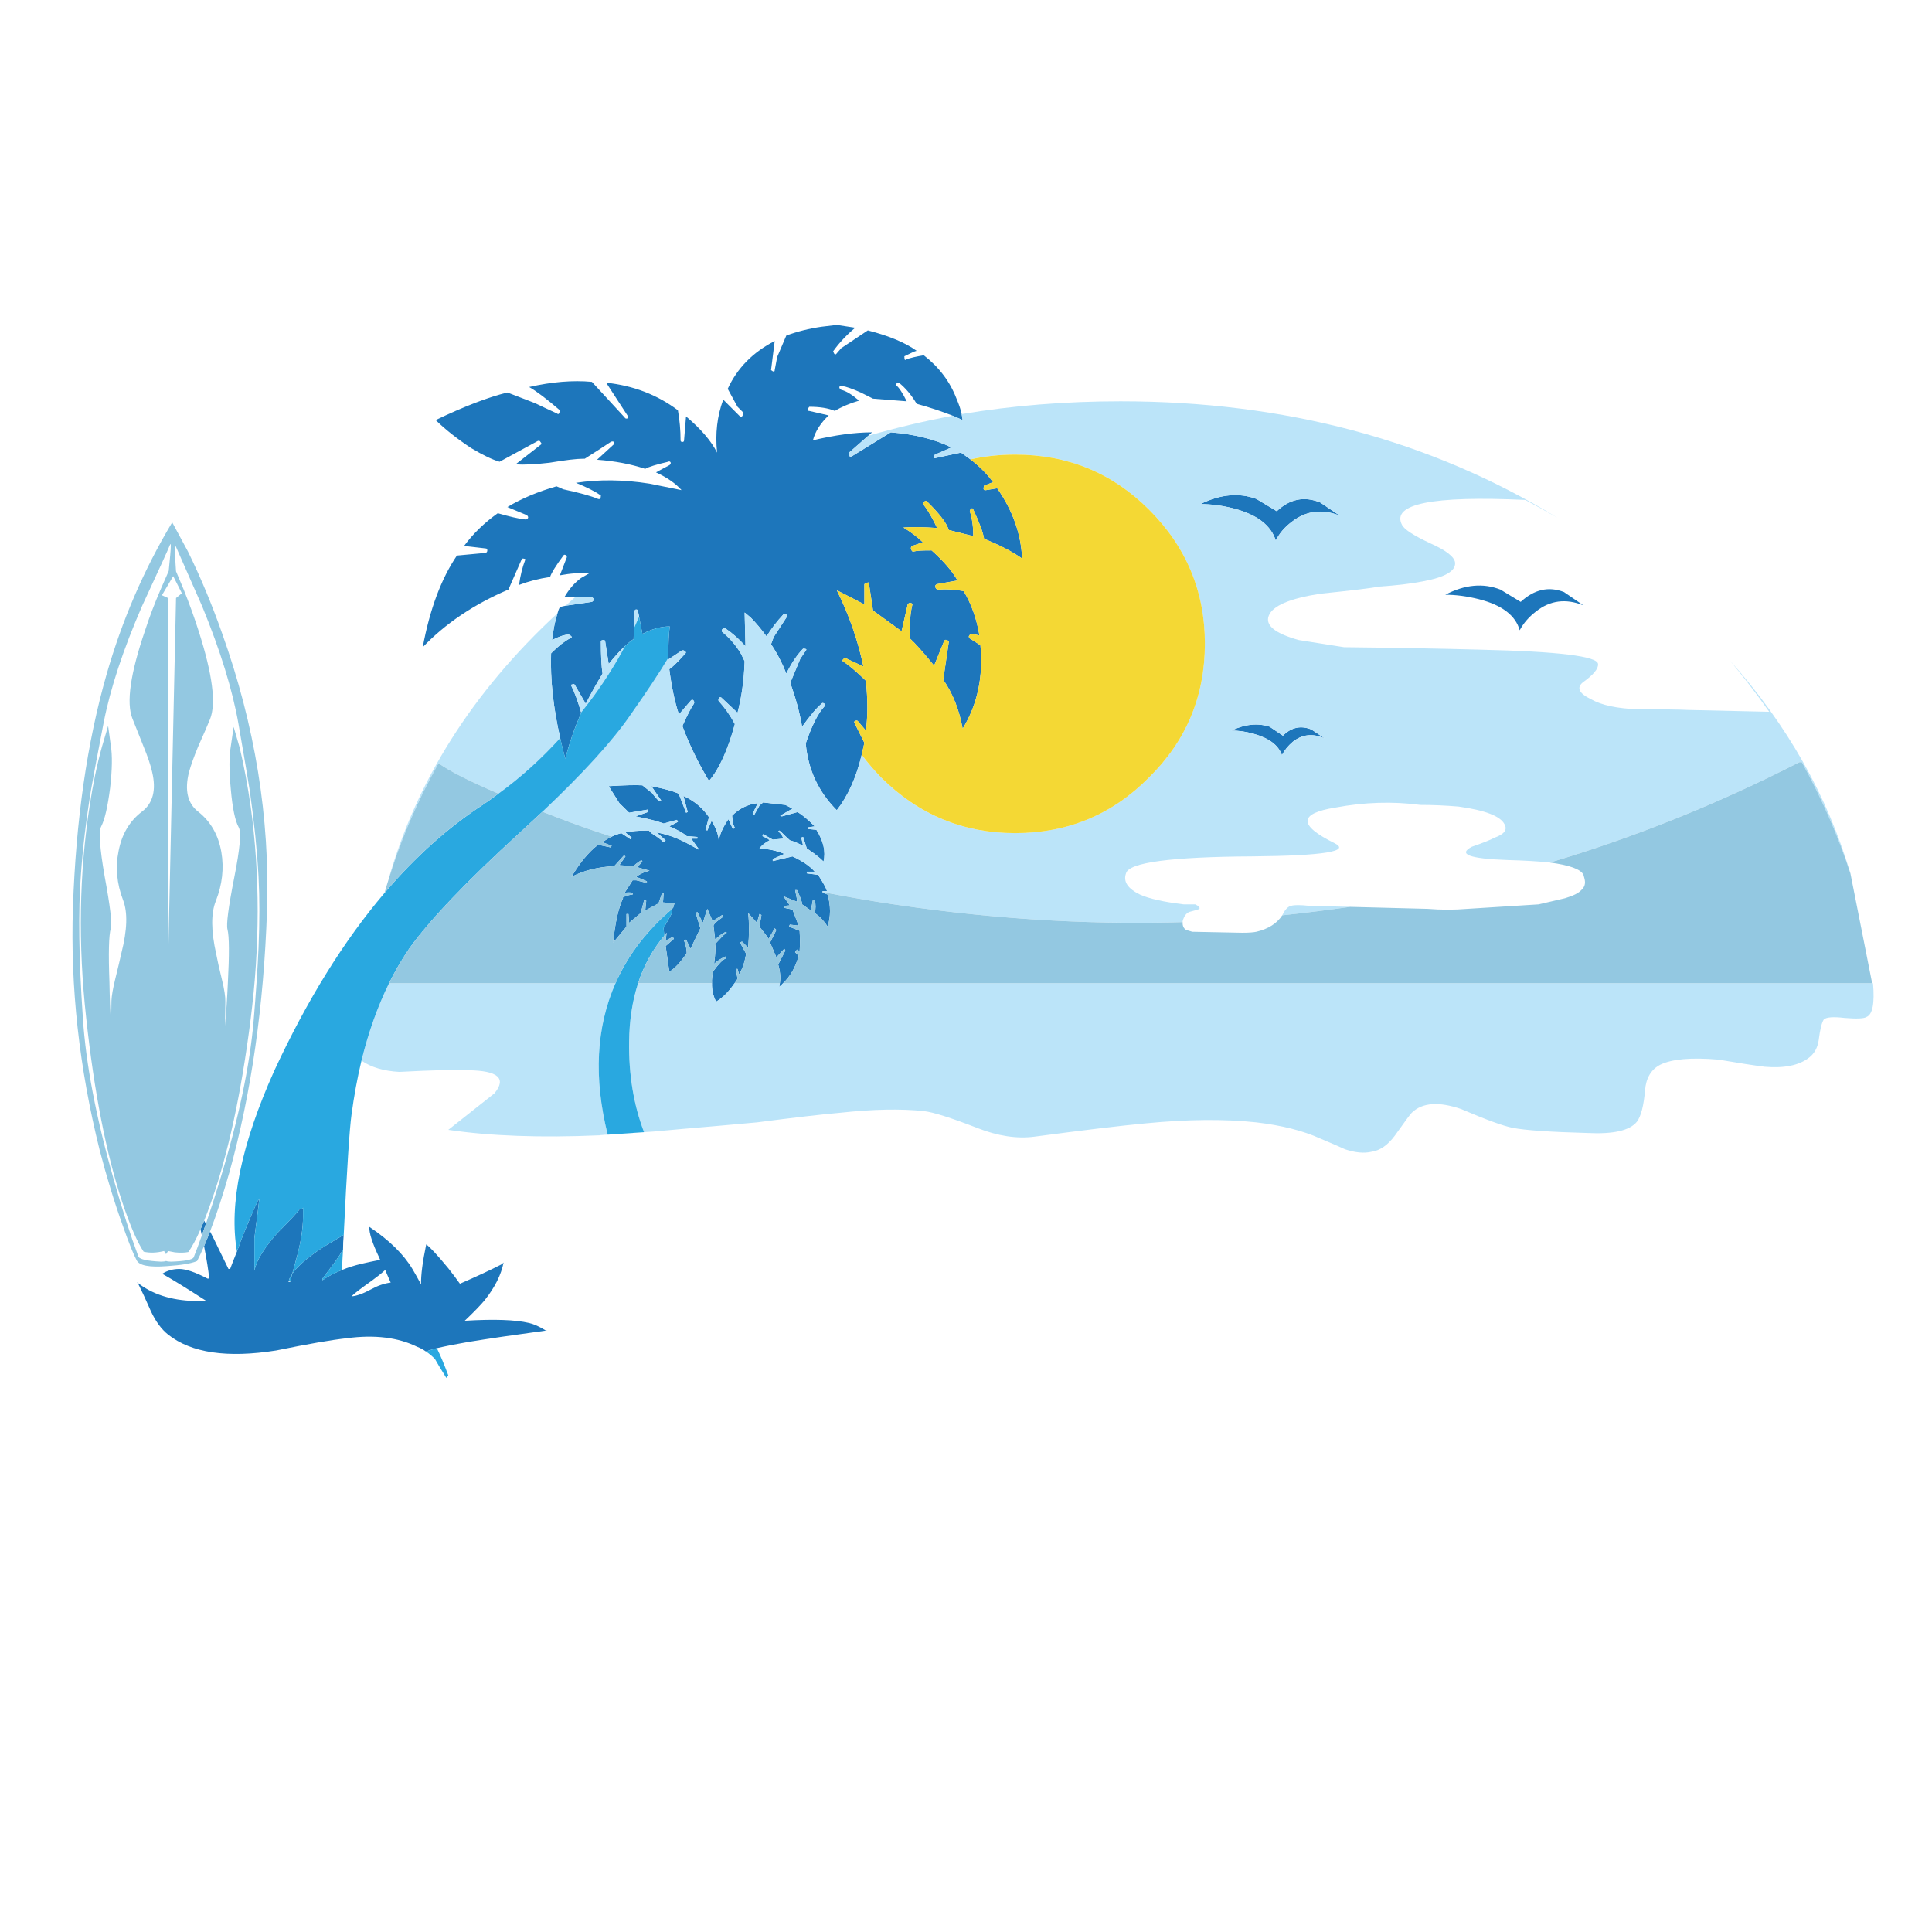 <?xml version="1.0" encoding="utf-8"?>
<!-- Generator: Adobe Illustrator 16.0.0, SVG Export Plug-In . SVG Version: 6.00 Build 0)  -->
<!DOCTYPE svg PUBLIC "-//W3C//DTD SVG 1.1//EN" "http://www.w3.org/Graphics/SVG/1.1/DTD/svg11.dtd">
<svg version="1.1" id="Layer_1" xmlns="http://www.w3.org/2000/svg" xmlns:xlink="http://www.w3.org/1999/xlink" x="0px" y="0px"
	 width="300px" height="300px" viewBox="0 0 300 300" enable-background="new 0 0 300 300" xml:space="preserve">
<g>
	<path fill-rule="evenodd" clip-rule="evenodd" fill="#1D76BB" d="M147.96,64.558c-1.702-0.67-3.574-1.29-5.619-1.857
		c-0.824-1.375-1.744-2.466-2.759-3.273c-0.463,0.103-0.601,0.241-0.413,0.412c0.447,0.361,0.989,1.186,1.624,2.475l-5.233-0.413
		l-1.907-0.955c-1.272-0.567-2.226-0.901-2.862-1.005c-0.207-0.068-0.361-0.018-0.464,0.155c0,0.189,0.103,0.334,0.309,0.438
		c0.74,0.172,1.66,0.73,2.76,1.676c-1.462,0.43-2.716,0.962-3.765,1.599c-0.998-0.43-2.32-0.645-3.97-0.645
		c-0.361,0.43-0.361,0.645,0,0.645l3.017,0.696c-1.272,1.203-2.089,2.492-2.45,3.867c3.472-0.824,6.531-1.237,9.179-1.237
		l-0.593,0.541l-2.965,2.604c-0.069,0.206-0.069,0.36,0,0.464c0.103,0.172,0.249,0.206,0.438,0.102l6.033-3.712
		c3.695,0.292,6.833,1.074,9.409,2.346l-2.527,1.108c-0.154,0.103-0.231,0.241-0.231,0.413c0.052,0.155,0.182,0.189,0.387,0.103
		l3.866-0.825c0.533,0.378,1.024,0.73,1.471,1.057c1.41,1.083,2.578,2.261,3.505,3.532l-1.392,0.542
		c-0.172,0.533-0.077,0.764,0.283,0.696l1.754-0.284c2.424,3.472,3.712,7.107,3.867,10.905c-1.461-1.048-3.43-2.07-5.904-3.068
		c-0.172-1.014-0.73-2.526-1.677-4.537c-0.103-0.189-0.188-0.241-0.256-0.155c-0.189,0.104-0.284,0.241-0.284,0.413
		c0.361,1.1,0.541,2.39,0.541,3.868l-3.815-0.955c-0.291-1.031-1.409-2.5-3.351-4.409c-0.172-0.171-0.309-0.171-0.413,0
		c-0.172,0.155-0.206,0.336-0.103,0.542c0.43,0.533,0.962,1.401,1.598,2.604l0.464,0.955c-2.046-0.154-3.79-0.181-5.234-0.078
		c1.186,0.722,2.191,1.487,3.017,2.294l-1.65,0.568c-0.206,0.155-0.257,0.335-0.154,0.542c0.102,0.309,0.257,0.412,0.464,0.309
		c0.325-0.103,1.228-0.155,2.706-0.155c1.839,1.633,3.179,3.188,4.022,4.666l-3.171,0.567c-0.206,0.086-0.311,0.215-0.311,0.387
		c0.104,0.311,0.259,0.464,0.465,0.464c1.272-0.103,2.595-0.026,3.971,0.232c1.203,2.01,2.019,4.305,2.448,6.883l-1.108-0.232
		c-0.257,0-0.438,0.129-0.541,0.387c0,0.172,0.103,0.31,0.309,0.413l1.496,0.954c0.464,4.881-0.456,9.204-2.759,12.967
		c-0.532-2.956-1.538-5.491-3.016-7.605l0.851-5.775c0.069-0.171-0.034-0.301-0.309-0.387c-0.189-0.103-0.336-0.026-0.438,0.231
		l-1.521,3.738c-1.632-2.011-2.904-3.437-3.816-4.28c0-2.285,0.138-3.978,0.413-5.079c0.104-0.207,0-0.335-0.308-0.386
		c-0.155,0-0.284,0.077-0.388,0.232l-0.953,4.176l-4.435-3.222l-0.644-4.253c0-0.172-0.232-0.121-0.697,0.154v3.146l-4.279-2.192
		c1.908,3.85,3.282,7.795,4.125,11.834l-2.862-1.341c-0.378,0.257-0.481,0.438-0.309,0.542c0.843,0.533,2.028,1.538,3.558,3.016
		c0.309,2.957,0.309,5.534,0,7.734l-1.185-1.392c-0.104-0.172-0.259-0.207-0.465-0.104c-0.172,0.069-0.207,0.181-0.104,0.336
		l1.521,3.068c-0.138,0.635-0.274,1.254-0.412,1.855c-0.842,3.523-2.132,6.394-3.868,8.611c-2.853-2.853-4.459-6.308-4.821-10.364
		c0.929-2.75,1.899-4.674,2.914-5.775c0.172-0.172,0.172-0.301,0-0.386c-0.206-0.173-0.362-0.173-0.464,0
		c-0.704,0.566-1.709,1.753-3.017,3.557c-0.36-2.114-0.962-4.357-1.804-6.729v-0.154l1.521-3.661l0.85-1.264
		c0.207-0.206,0.07-0.309-0.412-0.309c-0.929,0.945-1.797,2.234-2.604,3.867c-0.636-1.632-1.426-3.154-2.371-4.563l0.412-1.108
		l1.959-3.017c0.172-0.103,0.207-0.232,0.104-0.386c-0.172-0.173-0.361-0.207-0.567-0.104c-0.997,1.066-1.865,2.2-2.605,3.403
		c-0.808-1.1-1.624-2.071-2.449-2.913l-0.954-0.798l0.129,5.233c-0.997-1.117-2.046-2.045-3.146-2.784
		c-0.103-0.086-0.257-0.035-0.463,0.154c-0.104,0.207-0.104,0.344,0,0.412c1.203,0.998,2.174,2.132,2.913,3.403l0.567,1.161
		c-0.103,2.921-0.473,5.585-1.108,7.991l-2.527-2.371c-0.171-0.086-0.3-0.035-0.386,0.154c-0.068,0.173-0.068,0.31,0,0.412
		c0.928,0.998,1.762,2.183,2.5,3.559c-1.099,4.056-2.44,7.003-4.02,8.842c-1.737-2.938-3.113-5.783-4.126-8.534
		c0.74-1.666,1.333-2.817,1.779-3.454c0.086-0.173,0.086-0.311,0-0.414c-0.068-0.206-0.206-0.257-0.412-0.154l-1.908,2.217
		c-0.636-1.908-1.134-4.253-1.495-7.038c0.361-0.171,1.177-0.963,2.449-2.372c0.172-0.154,0.172-0.283,0-0.387
		c-0.172-0.171-0.352-0.206-0.541-0.103l-2.062,1.366c0-0.103,0-0.188,0-0.257c0-2.251,0.076-3.876,0.23-4.873
		c-1.357,0-2.776,0.387-4.252,1.16l-0.516-2.68l-0.154-0.8c0-0.206-0.095-0.31-0.284-0.31c-0.172,0-0.258,0.104-0.258,0.31
		l-0.103,2.604l-0.052,1.676c-0.395,0.258-0.833,0.61-1.314,1.057c-0.757,0.705-1.607,1.642-2.554,2.811l-0.541-3.481
		c0-0.155-0.086-0.231-0.258-0.231c-0.275,0-0.413,0.077-0.413,0.231c0,2.218,0.086,3.876,0.257,4.976
		c-1.099,1.839-1.967,3.404-2.603,4.693l-1.676-2.888c-0.086-0.189-0.214-0.232-0.387-0.129c-0.206,0-0.257,0.095-0.154,0.284
		c0.465,0.912,0.962,2.269,1.495,4.074v0.051c-1.1,2.578-1.917,4.959-2.449,7.142c-0.309-1.083-0.576-2.156-0.8-3.222
		c-1.082-4.727-1.555-9.109-1.417-13.148l0.154-0.155c1.014-1.014,1.968-1.753,2.862-2.218c0.309-0.103,0.223-0.284-0.258-0.541
		c-0.636,0-1.503,0.283-2.604,0.851c0.206-1.719,0.49-3.111,0.851-4.177c0.103-0.378,0.223-0.696,0.361-0.954l0.902-0.207
		l4.074-0.593c0.189-0.104,0.283-0.24,0.283-0.413c-0.086-0.206-0.231-0.31-0.438-0.31h-2.476h-1.649
		c0.738-1.272,1.606-2.269,2.604-2.99l1.263-0.722c-1.374-0.103-2.896,0-4.563,0.31l1.005-2.604c0.103-0.207,0.103-0.36,0-0.464
		c-0.206-0.172-0.36-0.172-0.463,0c-1.169,1.581-1.856,2.69-2.063,3.326c-1.736,0.258-3.342,0.67-4.821,1.237
		c0.206-1.46,0.524-2.75,0.954-3.867c0.103-0.154-0.061-0.232-0.49-0.232l-2.114,4.821c-5.328,2.269-9.761,5.251-13.302,8.946
		c1.1-5.894,2.87-10.639,5.31-14.23l4.435-0.413c0.189-0.052,0.284-0.181,0.284-0.387c0-0.207-0.095-0.31-0.284-0.31l-3.325-0.386
		c1.409-1.908,3.154-3.601,5.233-5.079c1.839,0.532,3.222,0.851,4.151,0.953c0.275,0.07,0.464-0.016,0.566-0.257
		c0-0.207-0.103-0.353-0.309-0.438l-2.914-1.212c2.148-1.306,4.692-2.38,7.63-3.222l1.059,0.463
		c2.491,0.533,4.287,1.031,5.387,1.495c0.292,0.104,0.438-0.077,0.438-0.541c-0.928-0.636-2.217-1.289-3.868-1.959
		c3.592-0.55,7.4-0.508,11.422,0.129l4.976,1.005c-0.911-1.031-2.235-1.95-3.97-2.759l2.062-1.108
		c0.155-0.086,0.232-0.215,0.232-0.388c-0.103-0.206-0.232-0.257-0.386-0.154c-1.857,0.43-3.052,0.799-3.584,1.108
		c-2.2-0.739-4.692-1.211-7.476-1.417l2.5-2.295c0.171-0.104,0.224-0.258,0.155-0.464c-0.189-0.104-0.37-0.104-0.541,0
		c-0.843,0.567-2.184,1.436-4.022,2.604h-0.258c-0.997,0-2.733,0.207-5.207,0.619c-2.218,0.258-3.979,0.344-5.285,0.258l3.866-3.016
		c0.207-0.104,0.207-0.258,0-0.464c-0.068-0.171-0.206-0.224-0.412-0.154l-5.929,3.223c-1.101-0.309-2.57-1.014-4.409-2.114
		c-2.184-1.444-4.022-2.896-5.517-4.357c4.417-2.114,8.128-3.541,11.137-4.28l4.279,1.65c0.773,0.378,1.926,0.92,3.456,1.625
		c0.206,0.189,0.343,0.018,0.412-0.516c-2.011-1.736-3.601-2.939-4.769-3.609c3.54-0.809,6.788-1.074,9.745-0.799l5.079,5.517
		c0.086,0.172,0.232,0.224,0.438,0.155c0.173-0.103,0.173-0.258,0-0.464l-3.3-5.079c4.211,0.447,7.924,1.873,11.138,4.279
		c0.275,1.547,0.412,3.102,0.412,4.666c0,0.172,0.094,0.258,0.283,0.258c0.173,0,0.259-0.085,0.259-0.258l0.309-3.712
		c2.303,1.942,3.91,3.816,4.821,5.621c-0.311-2.939,0.008-5.681,0.954-8.225l2.603,2.604c0.207,0.207,0.395,0.025,0.567-0.541
		l-0.954-0.954l-1.521-2.785c1.478-3.213,3.91-5.689,7.297-7.425l-0.567,4.512c0.378,0.31,0.567,0.31,0.567,0l0.386-2.037
		l1.417-3.325c1.736-0.637,3.558-1.092,5.465-1.367l2.372-0.284l2.862,0.438c-1.34,1.117-2.483,2.338-3.429,3.661
		c0.173,0.517,0.362,0.62,0.567,0.31l0.695-0.799l4.125-2.758c3.283,0.842,5.81,1.899,7.58,3.17
		c-0.258,0.052-0.894,0.335-1.908,0.851c0,0.533,0.085,0.696,0.256,0.49c0.74-0.258,1.66-0.473,2.76-0.645
		c2.37,1.838,4.065,4.082,5.079,6.729c0.395,0.911,0.662,1.71,0.799,2.397c0.068,0.344,0.119,0.653,0.154,0.928
		C149.017,65.021,148.511,64.798,147.96,64.558z M127.724,138.522v0.103l0.798,0.284c0.481,1.754,0.481,3.412,0,4.976
		c-0.533-0.842-1.203-1.547-2.011-2.114c0.173-0.636,0.173-1.324,0-2.063h-0.284l-0.309,1.676l-1.367-0.954
		c0-0.378-0.266-1.117-0.798-2.217h-0.284l0.284,1.418v0.387l-2.114-0.851l1.006,1.418l-0.851,0.078v0.309l1.263,0.258l0.954,2.5
		l-1.366-0.154l-0.129,0.309l1.649,0.645c0.07,1.22,0.07,2.277,0,3.171l-0.412-0.258l-0.284,0.413l0.542,0.567
		c-0.465,1.736-1.271,3.155-2.423,4.254c-0.189,0.206-0.388,0.395-0.594,0.567c0.035-0.207,0.069-0.396,0.103-0.567
		c0.138-0.877,0.051-1.848-0.258-2.913l1.108-2.166l-0.154-0.283l-1.238,1.34l-0.979-2.295l0.979-1.958l-0.257-0.258l-0.954,1.65
		c-0.103-0.207-0.576-0.843-1.418-1.908l0.31-1.804l-0.31-0.155l-0.387,1.366l-1.366-1.521c0.172,1.479,0.172,3.274,0,5.388
		l-0.954-0.954l-0.31,0.154l0.954,1.753c-0.257,1.41-0.627,2.467-1.108,3.171l-0.232-0.825h-0.258l0.258,1.521
		c-0.138,0.24-0.292,0.473-0.465,0.696c-0.893,1.306-1.847,2.26-2.861,2.861c-0.464-0.894-0.68-1.848-0.645-2.861
		c-0.035-0.602,0.043-1.237,0.232-1.908c0.808-1.1,1.452-1.752,1.933-1.958v-0.31c-0.738,0.31-1.349,0.696-1.83,1.16
		c0.206-1.563,0.258-2.586,0.154-3.068l1.265-1.34l0.541-0.413l-0.129-0.155c-0.481,0.207-1.039,0.611-1.676,1.212l-0.257-2.166
		l0.257-0.438l1.265-0.954l-0.155-0.257l-1.496,0.953l-0.825-1.907l-0.696,2.165l-0.851-1.676l-0.257,0.155l0.722,2.372
		l-1.521,3.172l-0.696-1.418l-0.309,0.154c0.275,0.74,0.412,1.392,0.412,1.959c-1.014,1.479-1.916,2.432-2.707,2.862l-0.567-3.971
		l1.263-1.108v-0.052l-0.155-0.257l-1.108,0.567l0.154-1.211c-0.138,0.138-0.257,0.292-0.36,0.463
		c-0.069-0.601-0.104-1.005-0.104-1.211c0.585-1.014,1.007-1.771,1.265-2.269l-0.052-0.593c0.068-0.103,0.155-0.189,0.257-0.258
		l0.206-0.696l-1.779-0.155l0.103-1.496h-0.23l-0.567,1.65l-2.063,1.109l0.155-1.521l-0.309-0.154l-0.542,2.063l-1.804,1.521
		l-0.103-1.366h-0.31v1.959l-2.063,2.475c0.276-2.956,0.782-5.25,1.521-6.883v-0.154c0.636-0.275,1.134-0.414,1.495-0.414v-0.284
		c-0.361-0.068-0.773-0.068-1.238,0l1.238-1.933h0.567l1.65,0.413v-0.258l-1.65-0.696c0.465-0.361,0.979-0.627,1.547-0.799
		l0.516-0.155l-1.908-0.542l0.8-0.875l-0.156-0.232c-0.704,0.463-1.108,0.781-1.211,0.953l-2.217-0.155l0.954-1.367l-0.232-0.154
		l-1.521,1.676c-2.474,0.104-4.683,0.653-6.625,1.65c1.306-2.217,2.682-3.875,4.125-4.976l1.96,0.413l0.154-0.257l-1.419-0.542
		c0.432-0.344,0.903-0.635,1.419-0.876c0.464-0.224,0.962-0.404,1.495-0.542l1.521,1.006l0.078-0.31l-0.954-0.799
		c0.841-0.206,2.054-0.309,3.635-0.309l0.386,0.412c0.911,0.568,1.547,1.04,1.907,1.418l0.311-0.309l-1.392-1.212
		c1.564,0.275,3.119,0.825,4.666,1.649l1.959,1.058c-0.103-0.155-0.524-0.739-1.263-1.753h0.954v-0.258l-1.65-0.128
		c-0.532-0.481-1.435-0.988-2.707-1.521l1.341-0.696l-0.154-0.31l-2.064,0.567c-0.996-0.378-2.449-0.748-4.355-1.109l1.907-0.67
		v-0.387l-2.912,0.491l-1.521-1.496l-1.651-2.629c2.476-0.155,4.22-0.198,5.235-0.129l1.546,1.237
		c0.172,0.276,0.524,0.697,1.057,1.263l0.309-0.154l-1.521-2.217c1.907,0.377,3.283,0.748,4.125,1.108l0.154,0.156l1.109,2.861
		l0.258-0.104l-0.67-2.501c1.649,0.739,2.974,1.839,3.971,3.3l-0.543,1.959l0.284,0.104l0.67-1.495
		c0.67,1.1,1.041,2.105,1.109,3.016c0.189-1.014,0.688-2.105,1.495-3.274l0.697,1.521l0.308-0.154l-0.308-0.696l-0.129-1.212
		c1.1-1.117,2.432-1.77,3.996-1.959l-0.799,1.649l0.257,0.155l0.8-1.418l0.567-0.489l3.455,0.386l1.109,0.568l-1.909,1.108
		l0.259,0.103l2.449-0.67c0.74,0.448,1.625,1.186,2.655,2.217l-1.005,0.154v0.258l1.264,0.129c1.1,1.753,1.47,3.395,1.108,4.925
		c-0.635-0.636-1.504-1.315-2.603-2.037l-0.567-1.779l-0.284,0.103l0.284,1.264c-0.929-0.464-1.616-0.748-2.062-0.851l-0.697-0.645
		c-0.464-0.481-0.782-0.773-0.954-0.876l-0.155,0.154c0.378,0.275,0.644,0.645,0.8,1.109l-1.651,0.155l-1.495-0.851l-0.103,0.309
		l0.8,0.387l0.309,0.258c-0.74,0.396-1.263,0.816-1.573,1.263c1.478,0.086,2.768,0.37,3.868,0.851l-1.806,0.799v0.309l3.068-0.722
		c1.581,0.74,2.732,1.53,3.454,2.373h-1.236v0.258l1.752,0.232c0.74,1.117,1.203,1.959,1.392,2.527h-0.695V138.522z M36.794,194.336
		c0.207-0.584,0.438-1.219,0.696-1.907c1.151-2.852,1.993-4.829,2.526-5.929c0.138-0.138,0.223-0.274,0.258-0.414
		c-0.035,0.396-0.292,2.46-0.773,6.188v5.028c0.309-1.547,1.487-3.481,3.532-5.801c2.114-2.132,3.282-3.386,3.506-3.766
		c0.34,0,0.511-0.077,0.516-0.23v1.392c0,1.874-0.336,4.021-1.005,6.445c-0.275,1.03-0.5,1.847-0.67,2.448
		c0.704-1.03,2.044-2.233,4.021-3.608c0.636-0.447,1.959-1.254,3.97-2.423c-0.068,0.737-0.103,1.495-0.103,2.268
		c-0.36,0.637-0.747,1.237-1.16,1.805c-0.568,0.74-1.246,1.643-2.038,2.708v0.258c0.861-0.604,1.875-1.135,3.042-1.599
		c0.911-0.378,1.917-0.697,3.017-0.956c0.876-0.205,1.848-0.411,2.914-0.617c-0.068-0.103-0.111-0.198-0.129-0.283
		c-1.082-2.252-1.606-3.867-1.573-4.846c3.111,2.078,5.354,4.278,6.729,6.6c0.378,0.636,0.816,1.417,1.314,2.346
		c-0.035-1.427,0.232-3.498,0.8-6.213c0.602,0.43,1.744,1.667,3.43,3.711c0.722,0.912,1.322,1.711,1.803,2.397
		c2.613-1.134,4.787-2.148,6.522-3.041l0.259-0.259c-0.378,1.908-1.349,3.851-2.914,5.827c-0.602,0.74-1.641,1.813-3.119,3.222
		c4.52-0.275,7.836-0.162,9.951,0.335c0.773,0.173,1.642,0.56,2.604,1.161h0.257c-5.19,0.705-9.298,1.307-12.323,1.805
		c-1.805,0.31-3.411,0.627-4.821,0.954c-0.636,0.172-1.203,0.345-1.701,0.516c-0.43-0.311-0.876-0.55-1.34-0.722
		c-2.957-1.461-6.591-1.908-10.906-1.341c-2.389,0.258-6.058,0.893-11.009,1.907c-7.596,1.204-13.19,0.379-16.782-2.475
		c-1.032-0.825-1.917-2.027-2.656-3.61c-0.807-1.838-1.444-3.213-1.907-4.125l-0.259-0.385c2.287,1.838,5.268,2.81,8.946,2.912
		c0.602-0.034,1.186-0.051,1.753-0.051c-3.008-1.942-5.268-3.336-6.78-4.178c0.773-0.498,1.659-0.747,2.656-0.747
		c1.014,0,2.474,0.497,4.382,1.496h0.259c-0.123-1.258-0.389-2.938-0.799-5.042c0.307-0.708,0.616-1.469,0.928-2.281
		c0.437,0.835,0.856,1.688,1.264,2.553c0.979,2.012,1.512,3.104,1.598,3.274h0.257C35.944,196.476,36.296,195.574,36.794,194.336z
		 M31.342,191.837c-0.071-0.337-0.139-0.656-0.206-0.954c0.184-0.418,0.373-0.865,0.566-1.342c0.092,0.163,0.182,0.325,0.271,0.491
		C31.762,190.649,31.552,191.252,31.342,191.837z M54.583,201.298c0.773-0.052,1.779-0.412,3.016-1.082
		c1.065-0.584,2.088-0.938,3.068-1.058c-0.275-0.602-0.559-1.255-0.852-1.959c-0.584,0.533-1.272,1.082-2.062,1.649
		C55.916,200.155,54.859,200.972,54.583,201.298z M45.096,199.005c0-0.174,0.095-0.578,0.284-1.214
		c-0.293,0.396-0.473,0.783-0.542,1.161c-0.033,0.034-0.051,0.069-0.051,0.103h0.258L45.096,199.005z M232.985,91.549l3.146,1.908
		c2.114-1.942,4.357-2.449,6.729-1.521l3.017,2.063c-2.733-1.1-5.19-0.781-7.374,0.954c-1.099,0.842-1.941,1.813-2.526,2.914
		c-0.635-2.304-2.741-3.91-6.315-4.821c-1.84-0.464-3.584-0.696-5.233-0.696C227.451,90.767,230.305,90.501,232.985,91.549z
		 M199.059,117.253c-0.533-1.529-1.984-2.63-4.357-3.299c-1.202-0.344-2.363-0.516-3.481-0.516c2.115-0.997,4.092-1.194,5.93-0.593
		l2.063,1.392c1.307-1.306,2.784-1.625,4.435-0.954l2.035,1.366c-1.838-0.807-3.487-0.627-4.948,0.542
		C199.994,115.826,199.437,116.514,199.059,117.253z M186.4,78.273c3.11-1.53,6.007-1.796,8.688-0.8l3.171,1.908
		c2.011-1.908,4.254-2.363,6.729-1.366l3.067,2.063c-2.75-1.1-5.242-0.782-7.477,0.954c-1.117,0.842-1.942,1.813-2.475,2.914
		c-0.739-2.372-2.897-4.031-6.472-4.976C189.828,78.504,188.084,78.273,186.4,78.273z"/>
	<path fill-rule="evenodd" clip-rule="evenodd" fill="#BBE4F9" d="M89.284,92.735h2.476c0.206,0,0.352,0.104,0.438,0.31
		c0,0.172-0.094,0.309-0.283,0.413L87.84,94.05C88.305,93.621,88.786,93.182,89.284,92.735z M149.328,64.299
		c7.905-1.324,16.13-1.985,24.671-1.985c25.488,0,48.099,6.024,67.83,18.072c-1.651-0.946-3.31-1.865-4.977-2.758
		c-14.438-0.67-20.822,0.619-19.155,3.867c0.344,0.705,1.806,1.659,4.383,2.862c2.476,1.1,3.765,2.105,3.867,3.016
		c0.103,1.306-1.59,2.277-5.079,2.913c-1.838,0.361-4.1,0.627-6.779,0.799c-0.912,0.207-3.946,0.577-9.101,1.109
		c-4.762,0.739-7.425,1.89-7.992,3.455c-0.532,1.478,1.03,2.724,4.691,3.738c0.998,0.154,3.334,0.524,7.012,1.108
		c7.906,0.086,14.996,0.215,21.27,0.386c12.014,0.276,18.071,1.015,18.176,2.219c0.069,0.738-0.723,1.692-2.372,2.861
		c-0.997,0.842-0.575,1.71,1.263,2.603c1.65,0.946,4.116,1.469,7.4,1.573c3.781,0,6.359,0.034,7.734,0.103l12.555,0.283
		c-1.908-2.715-3.936-5.362-6.084-7.94c8.868,9.951,15.099,20.959,18.69,33.025c-1.907-5.826-4.417-11.576-7.529-17.248h-0.411
		c-12.633,6.463-25.54,11.653-38.723,15.572c-1.787-0.189-3.987-0.318-6.6-0.386c-5.895-0.207-7.735-0.895-5.517-2.063
		c1.649-0.568,2.836-1.04,3.557-1.418c1.479-0.532,1.985-1.22,1.521-2.062c-0.637-1.271-3.017-2.191-7.141-2.758
		c-2.013-0.172-3.988-0.258-5.93-0.258c-4.313-0.567-8.715-0.43-13.201,0.413c-5.705,0.911-5.756,2.75-0.154,5.516
		c2.579,1.273-1.641,1.96-12.657,2.063c-12.701,0.07-19.268,0.946-19.697,2.63c-0.464,1.272,0.259,2.371,2.166,3.299
		c1.409,0.637,3.67,1.144,6.78,1.521h1.805c0.532,0.258,0.747,0.49,0.646,0.696c-0.069,0.069-0.603,0.231-1.6,0.489
		c-0.464,0.207-0.799,0.68-1.005,1.418c0,0.035,0,0.086,0,0.155c-15.47,0.464-31.307-0.593-47.514-3.17
		c-2.819-0.465-5.62-0.962-8.404-1.496v-0.154h0.695c-0.189-0.567-0.652-1.41-1.392-2.527l-1.752-0.232v-0.258h1.236
		c-0.722-0.843-1.873-1.633-3.454-2.373l-3.068,0.722v-0.309l1.806-0.799c-1.1-0.481-2.39-0.765-3.868-0.851
		c0.31-0.447,0.833-0.868,1.573-1.263l-0.309-0.258l-0.8-0.387l0.103-0.309l1.495,0.851l1.651-0.155
		c-0.156-0.464-0.421-0.833-0.8-1.109l0.155-0.154c0.172,0.103,0.489,0.395,0.954,0.876l0.697,0.645
		c0.446,0.104,1.133,0.387,2.062,0.851l-0.284-1.264l0.284-0.103l0.567,1.779c1.099,0.722,1.968,1.401,2.603,2.037
		c0.362-1.53-0.008-3.171-1.108-4.925l-1.264-0.129v-0.258l1.005-0.154c-1.03-1.031-1.915-1.77-2.655-2.217l-2.449,0.67
		l-0.259-0.103l1.909-1.108l-1.109-0.568l-3.455-0.386l-0.567,0.489l-0.8,1.418l-0.257-0.155l0.799-1.649
		c-1.564,0.189-2.896,0.842-3.996,1.959l0.129,1.212l0.308,0.696l-0.308,0.154l-0.697-1.521c-0.807,1.169-1.306,2.26-1.495,3.274
		c-0.068-0.911-0.438-1.917-1.109-3.016l-0.67,1.495l-0.284-0.104l0.543-1.959c-0.997-1.461-2.321-2.561-3.971-3.3l0.67,2.501
		l-0.258,0.104l-1.109-2.861l-0.154-0.156c-0.842-0.36-2.218-0.73-4.125-1.108l1.521,2.217l-0.309,0.154
		c-0.532-0.566-0.885-0.987-1.057-1.263l-1.546-1.237c-1.015-0.069-2.759-0.026-5.235,0.129l1.651,2.629l1.521,1.496l2.912-0.491
		v0.387l-1.907,0.67c1.907,0.361,3.36,0.731,4.355,1.109l2.064-0.567l0.154,0.31l-1.341,0.696c1.271,0.533,2.174,1.04,2.707,1.521
		l1.65,0.128v0.258h-0.954c0.738,1.014,1.16,1.598,1.263,1.753l-1.959-1.058c-1.546-0.825-3.101-1.374-4.666-1.649l1.392,1.212
		l-0.311,0.309c-0.36-0.378-0.996-0.85-1.907-1.418l-0.386-0.412c-1.581,0-2.794,0.103-3.635,0.309l0.954,0.799l-0.078,0.31
		l-1.521-1.006c-0.532,0.138-1.03,0.318-1.495,0.542c-2.252-0.722-4.469-1.487-6.651-2.294c-1.427-0.533-2.793-1.058-4.099-1.573
		c6.325-5.982,10.862-10.965,13.612-14.953c2.578-3.661,4.555-6.643,5.93-8.946c0,0.069,0,0.155,0,0.257l2.062-1.366
		c0.189-0.103,0.369-0.068,0.541,0.103c0.172,0.104,0.172,0.232,0,0.387c-1.272,1.409-2.088,2.201-2.449,2.372
		c0.361,2.785,0.859,5.13,1.495,7.038l1.908-2.217c0.206-0.104,0.343-0.052,0.412,0.154c0.086,0.103,0.086,0.241,0,0.414
		c-0.446,0.636-1.039,1.788-1.779,3.454c1.014,2.75,2.39,5.596,4.126,8.534c1.58-1.839,2.921-4.786,4.02-8.842
		c-0.738-1.375-1.572-2.561-2.5-3.559c-0.068-0.103-0.068-0.239,0-0.412c0.086-0.189,0.215-0.24,0.386-0.154l2.527,2.371
		c0.635-2.406,1.005-5.07,1.108-7.991l-0.567-1.161c-0.739-1.271-1.709-2.406-2.913-3.403c-0.104-0.068-0.104-0.206,0-0.412
		c0.206-0.189,0.36-0.24,0.463-0.154c1.1,0.739,2.148,1.667,3.146,2.784l-0.129-5.233l0.954,0.798
		c0.825,0.842,1.641,1.813,2.449,2.913c0.74-1.203,1.608-2.337,2.605-3.403c0.206-0.103,0.395-0.069,0.567,0.104
		c0.103,0.154,0.068,0.284-0.104,0.386l-1.959,3.017l-0.412,1.108c0.945,1.409,1.735,2.931,2.371,4.563
		c0.808-1.632,1.676-2.921,2.604-3.867c0.481,0,0.619,0.104,0.412,0.309l-0.85,1.264l-1.521,3.661v0.154
		c0.842,2.372,1.443,4.615,1.804,6.729c1.307-1.804,2.313-2.991,3.017-3.557c0.103-0.173,0.258-0.173,0.464,0
		c0.172,0.085,0.172,0.214,0,0.386c-1.014,1.101-1.984,3.025-2.914,5.775c0.362,4.056,1.968,7.511,4.821,10.364
		c1.736-2.217,3.025-5.087,3.868-8.611c0.911,1.221,1.916,2.398,3.016,3.532c5.791,5.758,12.727,8.637,20.805,8.637
		c8.163,0,15.09-2.878,20.778-8.637c5.793-5.688,8.688-12.623,8.688-20.804c0-8.095-2.896-15.03-8.688-20.805
		c-5.688-5.689-12.615-8.534-20.778-8.534c-2.425,0-4.735,0.25-6.935,0.748c-0.447-0.326-0.938-0.679-1.471-1.057l-3.866,0.825
		c-0.206,0.086-0.335,0.052-0.387-0.103c0-0.172,0.077-0.31,0.231-0.413l2.527-1.108c-2.576-1.272-5.714-2.054-9.409-2.346
		l-6.033,3.712c-0.189,0.104-0.335,0.07-0.438-0.102c-0.069-0.104-0.069-0.258,0-0.464l2.965-2.604
		c4.279-1.237,8.663-2.277,13.147-3.119c0.551,0.24,1.057,0.463,1.521,0.67C149.447,64.952,149.396,64.644,149.328,64.299z
		 M77.399,123.234c-4.468-1.908-7.571-3.48-9.306-4.718c-3.352,5.964-5.981,12.125-7.889,18.485
		c4.33-15.605,13.122-29.536,26.374-41.791c-0.361,1.066-0.645,2.458-0.851,4.177c1.101-0.568,1.968-0.851,2.604-0.851
		c0.481,0.257,0.567,0.438,0.258,0.541c-0.894,0.464-1.848,1.204-2.862,2.218l-0.154,0.155c-0.138,4.039,0.335,8.421,1.417,13.148
		C83.964,117.915,80.768,120.793,77.399,123.234z M98.436,97.557l0.103-2.604c0-0.206,0.086-0.31,0.258-0.31
		c0.189,0,0.284,0.104,0.284,0.31l0.154,0.8C98.977,96.353,98.711,96.955,98.436,97.557z M97.07,100.289
		c-1.359,2.579-2.983,5.174-4.874,7.786c-0.635,0.859-1.289,1.71-1.959,2.552c-0.533-1.805-1.03-3.162-1.495-4.074
		c-0.103-0.188-0.052-0.284,0.154-0.284c0.172-0.103,0.3-0.06,0.387,0.129l1.676,2.888c0.636-1.289,1.504-2.854,2.603-4.693
		c-0.171-1.1-0.257-2.758-0.257-4.976c0-0.155,0.138-0.231,0.413-0.231c0.171,0,0.258,0.077,0.258,0.231l0.541,3.481
		C95.463,101.931,96.313,100.994,97.07,100.289z M99.081,152.676h11.472c-0.035,1.014,0.181,1.968,0.645,2.861
		c1.014-0.602,1.968-1.556,2.861-2.861h7.039c-0.034,0.172-0.068,0.36-0.103,0.567c0.206-0.173,0.404-0.361,0.594-0.567h169.12h0.13
		c0.274,3.11-0.062,4.855-1.006,5.233c-0.361,0.258-1.495,0.309-3.403,0.154c-1.735-0.207-2.811-0.129-3.223,0.232
		c-0.326,0.481-0.594,1.555-0.799,3.224c-0.173,1.167-0.671,2.07-1.495,2.706c-1.548,1.203-3.843,1.677-6.885,1.418
		c-1.648-0.206-4.048-0.577-7.192-1.109c-4.228-0.36-7.244-0.094-9.048,0.8c-1.411,0.739-2.192,2.062-2.347,3.97
		c-0.206,2.406-0.627,4.031-1.263,4.873c-1.1,1.376-3.661,1.959-7.684,1.753c-5.792-0.154-9.658-0.422-11.602-0.8
		c-1.478-0.292-4.141-1.262-7.991-2.913c-3.489-1.202-6.05-1.014-7.683,0.568c-0.206,0.188-1.083,1.374-2.63,3.558
		c-1.101,1.478-2.303,2.311-3.608,2.499c-1.169,0.276-2.545,0.147-4.127-0.386c-0.824-0.377-2.113-0.937-3.865-1.676
		c-2.646-1.203-5.946-2.036-9.9-2.5c-4.95-0.533-10.69-0.481-17.221,0.155c-3.851,0.359-9.592,1.047-17.222,2.061
		c-2.751,0.362-5.732-0.093-8.946-1.366c-4.022-1.563-6.771-2.431-8.25-2.604c-3.576-0.378-7.898-0.292-12.968,0.259
		c-2.938,0.256-7.253,0.756-12.942,1.495c-4.33,0.395-8.138,0.729-11.42,1.005l-4.564,0.413c-0.532,0.034-1.048,0.068-1.546,0.104
		c-1.616-4.229-2.39-8.904-2.32-14.026C97.722,158.459,98.187,155.426,99.081,152.676z M95.574,152.676
		c-3.007,6.841-3.412,14.678-1.212,23.512c-0.292,0-0.558,0.018-0.8,0.051c-0.171,0-0.334,0.019-0.489,0.052
		c-9.144,0.396-16.963,0.113-23.459-0.85l7.166-5.672c1.908-2.321,0.567-3.515-4.022-3.584c-2.011-0.104-5.595-0.017-10.75,0.258
		c-2.44-0.137-4.4-0.722-5.878-1.754c1.083-4.416,2.509-8.421,4.279-12.013H95.574z M199.109,142.131
		c0.034-0.069,0.068-0.138,0.104-0.206c0.378-0.74,0.799-1.16,1.263-1.263c0.465-0.155,1.418-0.155,2.861,0l6.317,0.155
		C206.147,141.315,202.634,141.754,199.109,142.131z M186.4,78.273c1.684,0,3.428,0.231,5.232,0.695
		c3.574,0.945,5.732,2.604,6.472,4.976c0.532-1.1,1.357-2.071,2.475-2.914c2.234-1.736,4.727-2.054,7.477-0.954l-3.067-2.063
		c-2.476-0.997-4.719-0.542-6.729,1.366l-3.171-1.908C192.407,76.477,189.511,76.743,186.4,78.273z M199.059,117.253
		c0.378-0.739,0.936-1.427,1.676-2.063c1.461-1.169,3.11-1.349,4.948-0.542l-2.035-1.366c-1.65-0.671-3.128-0.353-4.435,0.954
		l-2.063-1.392c-1.838-0.601-3.814-0.404-5.93,0.593c1.118,0,2.279,0.172,3.481,0.516
		C197.074,114.623,198.525,115.724,199.059,117.253z"/>
	<path fill-rule="evenodd" clip-rule="evenodd" fill="#F4D834" d="M150.694,71.337c2.2-0.498,4.51-0.748,6.935-0.748
		c8.163,0,15.09,2.844,20.778,8.534c5.793,5.775,8.688,12.71,8.688,20.805c0,8.181-2.896,15.116-8.688,20.804
		c-5.688,5.758-12.615,8.637-20.778,8.637c-8.079,0-15.015-2.878-20.805-8.637c-1.101-1.134-2.105-2.311-3.016-3.532
		c0.137-0.601,0.274-1.22,0.412-1.855l-1.521-3.068c-0.103-0.155-0.068-0.267,0.104-0.336c0.206-0.103,0.361-0.068,0.465,0.104
		l1.185,1.392c0.309-2.2,0.309-4.777,0-7.734c-1.53-1.478-2.715-2.483-3.558-3.016c-0.172-0.103-0.069-0.284,0.309-0.542
		l2.862,1.341c-0.843-4.039-2.217-7.984-4.125-11.834l4.279,2.192v-3.146c0.464-0.274,0.697-0.326,0.697-0.154l0.644,4.253
		l4.435,3.222l0.953-4.176c0.104-0.155,0.232-0.232,0.388-0.232c0.308,0.051,0.412,0.18,0.308,0.386
		c-0.274,1.101-0.413,2.793-0.413,5.079c0.912,0.843,2.184,2.269,3.816,4.28l1.521-3.738c0.103-0.257,0.25-0.334,0.438-0.231
		c0.275,0.086,0.378,0.215,0.309,0.387l-0.851,5.775c1.478,2.114,2.484,4.649,3.016,7.605c2.303-3.764,3.223-8.086,2.759-12.967
		l-1.496-0.954c-0.206-0.103-0.309-0.241-0.309-0.413c0.103-0.258,0.283-0.387,0.541-0.387l1.108,0.232
		c-0.43-2.579-1.246-4.873-2.448-6.883c-1.375-0.258-2.699-0.335-3.971-0.232c-0.206,0-0.36-0.154-0.465-0.464
		c0-0.171,0.104-0.3,0.311-0.387l3.171-0.567c-0.843-1.478-2.183-3.033-4.022-4.666c-1.478,0-2.381,0.052-2.706,0.155
		c-0.207,0.103-0.362,0-0.464-0.309c-0.104-0.207-0.052-0.387,0.154-0.542l1.65-0.568c-0.826-0.807-1.831-1.572-3.017-2.294
		c1.444-0.103,3.188-0.077,5.234,0.078l-0.464-0.955c-0.636-1.203-1.168-2.071-1.598-2.604c-0.104-0.206-0.07-0.386,0.103-0.542
		c0.104-0.171,0.241-0.171,0.413,0c1.942,1.909,3.06,3.378,3.351,4.409l3.815,0.955c0-1.478-0.18-2.768-0.541-3.868
		c0-0.171,0.095-0.309,0.284-0.413c0.068-0.086,0.154-0.034,0.256,0.155c0.946,2.011,1.505,3.523,1.677,4.537
		c2.475,0.998,4.443,2.02,5.904,3.068c-0.155-3.798-1.443-7.434-3.867-10.905l-1.754,0.284c-0.36,0.068-0.455-0.163-0.283-0.696
		l1.392-0.542C153.271,73.598,152.104,72.421,150.694,71.337z"/>
	<path fill-rule="evenodd" clip-rule="evenodd" fill="#29A8E0" d="M103.773,102.146c-1.375,2.303-3.352,5.285-5.93,8.946
		c-2.75,3.988-7.287,8.971-13.612,14.953c-1.117,1.048-2.277,2.122-3.48,3.222c-8.268,7.545-14.007,13.561-17.222,18.047
		c-1.133,1.667-2.173,3.454-3.119,5.362c-1.771,3.592-3.196,7.597-4.279,12.013c-0.636,2.647-1.151,5.441-1.546,8.38
		c-0.31,2.183-0.713,8.412-1.212,18.691c-2.011,1.169-3.334,1.976-3.97,2.423c-1.977,1.375-3.318,2.578-4.021,3.608
		c0.171-0.602,0.395-1.418,0.67-2.448c0.669-2.424,1.005-4.571,1.005-6.445v-1.392c-0.005,0.153-0.176,0.23-0.516,0.23
		c-0.224,0.38-1.392,1.634-3.506,3.766c-2.045,2.319-3.223,4.254-3.532,5.801v-5.028c0.481-3.729,0.739-5.792,0.773-6.188
		c-0.035,0.14-0.12,0.276-0.258,0.414c-0.534,1.1-1.375,3.077-2.526,5.929c-0.259,0.688-0.489,1.323-0.696,1.907
		c-1.271-7.304,0.67-16.688,5.827-28.151c5.087-10.948,10.785-20.126,17.092-27.534c4.779-5.62,9.917-10.217,15.417-13.793
		c0.773-0.515,1.529-1.057,2.268-1.623c3.369-2.441,6.565-5.319,9.59-8.637c0.224,1.066,0.491,2.14,0.8,3.222
		c0.532-2.182,1.349-4.563,2.449-7.142v-0.051c0.67-0.842,1.324-1.693,1.959-2.552c1.891-2.612,3.515-5.208,4.874-7.786
		c0.481-0.447,0.919-0.798,1.314-1.057l0.052-1.676c0.275-0.602,0.541-1.204,0.799-1.804l0.516,2.68
		c1.477-0.773,2.895-1.16,4.252-1.16C103.85,98.27,103.773,99.895,103.773,102.146z M94.362,176.188
		c-2.2-8.834-1.795-16.671,1.212-23.512c0.98-2.234,2.234-4.34,3.764-6.317c1.478-1.89,3.119-3.601,4.924-5.13l0.052,0.593
		c-0.258,0.499-0.679,1.255-1.265,2.269c0,0.206,0.035,0.61,0.104,1.211c-1.805,2.132-3.163,4.589-4.073,7.374
		c-0.895,2.75-1.359,5.783-1.392,9.1c-0.07,5.122,0.704,9.798,2.32,14.026L94.362,176.188z M66.133,209.857
		c0.498-0.171,1.065-0.344,1.701-0.516c0.551,1.117,1.143,2.525,1.78,4.228l-0.311,0.387c-0.911-1.461-1.495-2.432-1.752-2.913
		C67.069,210.544,66.598,210.149,66.133,209.857z M53.268,194.027c-0.068,0.998-0.12,2.054-0.155,3.172
		c-1.168,0.464-2.182,0.995-3.042,1.599v-0.258c0.792-1.065,1.47-1.968,2.038-2.708C52.521,195.265,52.908,194.664,53.268,194.027z
		 M44.838,198.952c0.069-0.378,0.249-0.766,0.542-1.161c-0.189,0.636-0.284,1.04-0.284,1.214L44.838,198.952z"/>
	<path fill-rule="evenodd" clip-rule="evenodd" fill="#93C8E1" d="M104.263,141.229c-1.805,1.529-3.446,3.24-4.924,5.13
		c-1.53,1.977-2.784,4.083-3.764,6.317H60.409c0.946-1.908,1.986-3.695,3.119-5.362c3.215-4.486,8.955-10.502,17.222-18.047
		c1.203-1.1,2.363-2.174,3.48-3.222c1.306,0.515,2.672,1.04,4.099,1.573c2.183,0.808,4.399,1.573,6.651,2.294
		c-0.516,0.241-0.987,0.532-1.419,0.876l1.419,0.542l-0.154,0.257l-1.96-0.413c-1.443,1.1-2.818,2.759-4.125,4.976
		c1.943-0.997,4.151-1.546,6.625-1.65l1.521-1.676l0.232,0.154l-0.954,1.367l2.217,0.155c0.103-0.172,0.508-0.49,1.211-0.953
		l0.156,0.232l-0.8,0.875l1.908,0.542l-0.516,0.155c-0.567,0.171-1.082,0.438-1.547,0.799l1.65,0.696v0.258l-1.65-0.413H98.23
		l-1.238,1.933c0.464-0.068,0.876-0.068,1.238,0v0.284c-0.361,0-0.859,0.138-1.495,0.414v0.154c-0.74,1.634-1.246,3.927-1.521,6.883
		l2.063-2.475v-1.959h0.31l0.103,1.366l1.804-1.521l0.542-2.063l0.309,0.154l-0.155,1.521l2.063-1.109l0.567-1.65h0.23l-0.103,1.496
		l1.779,0.155l-0.206,0.696C104.417,141.04,104.331,141.126,104.263,141.229z M99.081,152.676c0.911-2.785,2.268-5.242,4.073-7.374
		c0.103-0.171,0.223-0.326,0.36-0.463l-0.154,1.211l1.108-0.567l0.155,0.257v0.052l-1.263,1.108l0.567,3.971
		c0.791-0.43,1.693-1.383,2.707-2.862c0-0.567-0.137-1.22-0.412-1.959l0.309-0.154l0.696,1.418l1.521-3.172l-0.722-2.372
		l0.257-0.155l0.851,1.676l0.696-2.165l0.825,1.907l1.496-0.953l0.155,0.257l-1.265,0.954l-0.257,0.438l0.257,2.166
		c0.637-0.602,1.195-1.006,1.676-1.212l0.129,0.155l-0.541,0.413l-1.265,1.34c0.104,0.482,0.052,1.504-0.154,3.068
		c0.481-0.463,1.092-0.85,1.83-1.16v0.31c-0.481,0.206-1.125,0.859-1.933,1.958c-0.189,0.671-0.267,1.307-0.232,1.908H99.081z
		 M121.097,152.676h-7.039c0.173-0.224,0.327-0.456,0.465-0.696l-0.258-1.521h0.258l0.232,0.825
		c0.481-0.704,0.851-1.761,1.108-3.171l-0.954-1.753l0.31-0.154l0.954,0.954c0.172-2.114,0.172-3.91,0-5.388l1.366,1.521
		l0.387-1.366l0.31,0.155l-0.31,1.804c0.843,1.065,1.315,1.702,1.418,1.908l0.954-1.65l0.257,0.258l-0.979,1.958l0.979,2.295
		l1.238-1.34l0.154,0.283l-1.108,2.166C121.148,150.828,121.235,151.799,121.097,152.676z M287.331,135.609l3.377,17.067h-169.12
		c1.151-1.1,1.958-2.518,2.423-4.254l-0.542-0.567l0.284-0.413l0.412,0.258c0.07-0.894,0.07-1.951,0-3.171l-1.649-0.645l0.129-0.309
		l1.366,0.154l-0.954-2.5l-1.263-0.258v-0.309l0.851-0.078l-1.006-1.418l2.114,0.851v-0.387l-0.284-1.418h0.284
		c0.533,1.101,0.798,1.839,0.798,2.217l1.367,0.954l0.309-1.676h0.284c0.173,0.739,0.173,1.427,0,2.063
		c0.808,0.567,1.478,1.272,2.011,2.114c0.481-1.564,0.481-3.222,0-4.976l-0.798-0.284v-0.103c2.784,0.533,5.584,1.031,8.404,1.496
		c16.208,2.578,32.044,3.635,47.514,3.17c-0.035,0.567,0.146,0.972,0.541,1.212l0.954,0.283l7.759,0.155
		c0.998,0,1.728-0.052,2.192-0.155c1.84-0.429,3.179-1.28,4.021-2.552c3.524-0.377,7.038-0.816,10.545-1.314l12.013,0.309
		c2.114,0.171,4.178,0.171,6.188,0l11.061-0.696l4.1-0.954c1.271-0.378,2.113-0.799,2.525-1.263c0.534-0.464,0.697-1.065,0.49-1.804
		l-0.154-0.567c-0.396-0.86-2.131-1.496-5.208-1.908c13.183-3.919,26.09-9.109,38.723-15.572h0.411
		C282.914,124.033,285.424,129.783,287.331,135.609z M60.204,137.001c1.908-6.359,4.537-12.521,7.889-18.485
		c1.735,1.238,4.838,2.81,9.306,4.718c-0.739,0.566-1.495,1.108-2.268,1.623c-5.5,3.576-10.639,8.173-15.417,13.793
		C59.868,138.083,60.031,137.534,60.204,137.001z M26.896,89.461l-1.754,2.965l0.954,0.438v56.666l1.238-56.666l0.902-0.748
		L26.896,89.461z M31.69,193.498c-0.364,0.843-0.726,1.611-1.083,2.309c-0.841,0.378-2.415,0.645-4.717,0.799
		c-2.716,0.206-4.271-0.095-4.667-0.902c-0.515-0.962-1.22-2.715-2.114-5.259c-1.341-3.73-2.552-7.683-3.635-11.859
		c-3.179-12.77-4.563-25.333-4.15-37.691c0.463-13.561,2.199-25.6,5.207-36.118c2.423-8.473,5.827-16.362,10.209-23.667l2.45,4.538
		c1.942,3.953,3.704,8.172,5.285,12.658c5.122,14.334,7.45,28.685,6.987,43.053c-0.499,14.867-2.44,28.411-5.827,40.63
		c-1.027,3.589-2.032,6.667-3.016,9.229C32.307,192.029,31.998,192.79,31.69,193.498z M31.342,191.837
		c0.21-0.585,0.42-1.188,0.632-1.805c0.716-2.085,1.446-4.362,2.191-6.832c2.887-9.436,4.632-17.721,5.233-24.853
		c0.361-4.331,0.609-8.052,0.747-11.163c0.173-4.091,0.173-7.777,0-11.06c-0.223-4.056-0.67-8.456-1.34-13.2
		c-0.309-1.977-0.902-5.491-1.779-10.544c-0.927-5.26-2.8-11.327-5.62-18.202c-2.646-5.998-4.039-9.161-4.176-9.486
		c-0.121-0.465-0.129,0.051-0.026,1.546c0.018,0.774,0.061,1.598,0.129,2.475l1.16,2.758c0.911,2.269,1.702,4.46,2.371,6.574
		c2.132,6.669,2.716,11.207,1.754,13.613c-0.395,0.979-1.014,2.406-1.857,4.279c-0.67,1.633-1.142,2.956-1.417,3.97
		c-0.705,2.819-0.215,4.873,1.47,6.162c1.907,1.512,3.093,3.592,3.557,6.238c0.43,2.51,0.146,5.036-0.851,7.58
		c-0.773,1.908-0.756,4.658,0.052,8.25c0.172,0.928,0.473,2.269,0.902,4.022c0.36,1.479,0.533,2.595,0.516,3.351l-0.052,3.791
		c0.189-2.08,0.335-4.263,0.438-6.548c0.241-4.555,0.223-7.365-0.052-8.431c-0.207-0.773,0.146-3.472,1.057-8.095
		c0.876-4.417,1.108-6.996,0.695-7.735c-0.567-1.031-0.979-3.008-1.236-5.929c-0.275-2.905-0.275-5.13,0-6.677l0.437-3.017
		l0.954,3.274c0.671,2.836,1.238,5.896,1.703,9.178c1.443,10.553,1.435,21.561-0.026,33.025
		c-1.444,11.412-3.488,20.856-6.136,28.332c-0.367,1.047-0.724,2.002-1.07,2.861c-0.193,0.477-0.382,0.924-0.566,1.342
		c-0.673,1.541-1.304,2.717-1.895,3.532c-0.567,0.12-1.264,0.136-2.089,0.051l-1.057-0.206l-0.309,0.491l-0.31-0.491
		c-1.168,0.291-2.225,0.326-3.17,0.103c-0.998-1.478-2.114-4.071-3.352-7.785c-2.475-7.511-4.332-17.007-5.568-28.488
		c-1.273-11.463-1.092-22.463,0.541-32.999c0.499-3.317,1.135-6.367,1.908-9.152l0.954-3.223l0.412,3.017
		c0.258,1.547,0.223,3.756-0.103,6.625c-0.378,2.922-0.833,4.898-1.366,5.93c-0.429,0.739-0.258,3.334,0.515,7.786
		c0.859,4.624,1.178,7.322,0.955,8.095c-0.309,1.066-0.377,3.858-0.206,8.379c0.034,2.285,0.119,4.469,0.257,6.548l0.052-3.712
		c0.034-0.773,0.231-1.899,0.593-3.378c0.43-1.735,0.747-3.076,0.954-4.021c0.911-3.575,0.996-6.316,0.257-8.224
		c-0.979-2.561-1.211-5.096-0.696-7.605c0.499-2.612,1.701-4.648,3.609-6.109c1.736-1.306,2.269-3.369,1.598-6.188
		c-0.222-1.014-0.67-2.337-1.34-3.97c-0.773-1.909-1.349-3.352-1.728-4.332c-0.962-2.441-0.309-6.978,1.959-13.612
		c0.67-2.08,1.495-4.254,2.476-6.522l1.211-2.759c0.086-0.842,0.165-1.649,0.232-2.423c0.138-1.53,0.12-2.063-0.052-1.599
		c-0.121,0.361-1.556,3.506-4.305,9.436c-2.957,6.805-4.95,12.856-5.981,18.149c-0.944,4.881-1.598,8.361-1.959,10.441
		c-0.773,4.727-1.297,9.126-1.573,13.2c-0.429,5.569-0.326,12.977,0.31,22.222c0.463,7.133,2.054,15.469,4.769,25.008
		c1.341,4.727,2.63,8.748,3.868,12.065c0.241,0.396,1.4,0.645,3.481,0.748c0.36,0,0.627-0.035,0.799-0.104
		c0.171,0.068,0.438,0.104,0.798,0.104c2.081-0.07,3.24-0.284,3.481-0.646C30.487,194.196,30.912,193.053,31.342,191.837z"/>
</g>
</svg>
